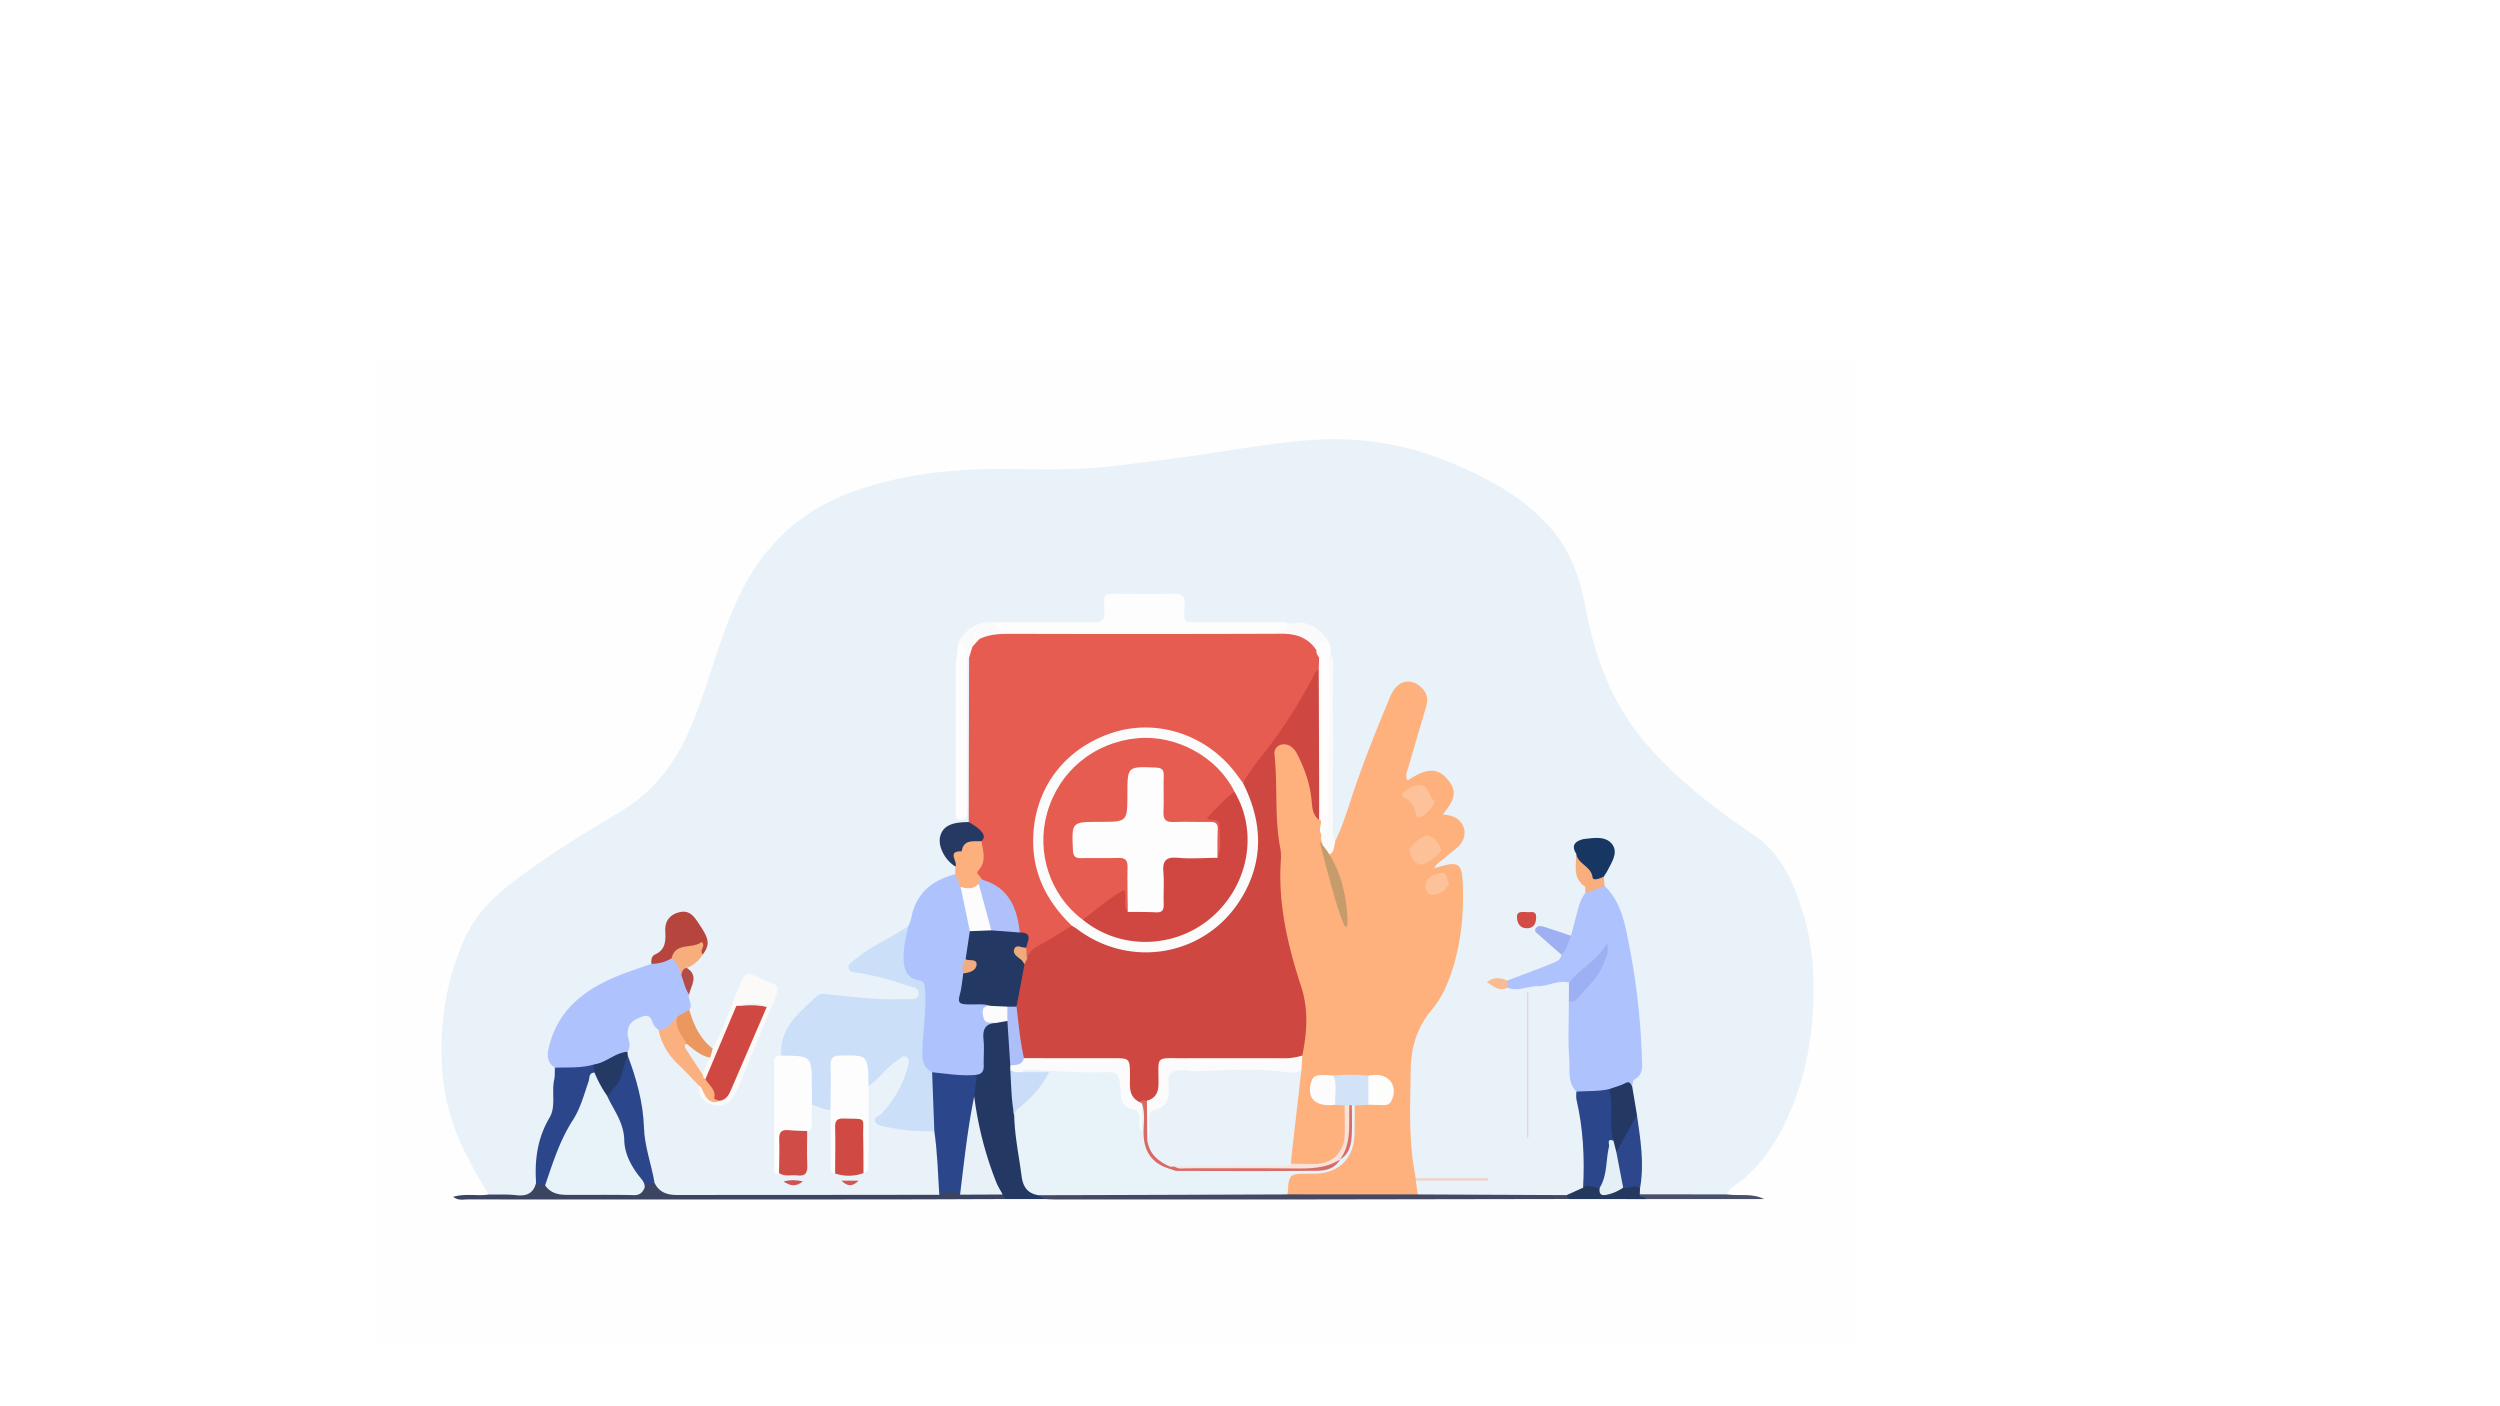 <svg id="Layer_1" data-name="Layer 1" xmlns="http://www.w3.org/2000/svg" viewBox="0 0 1920 1080"><defs><style>.cls-1{fill:#fff;}.cls-2{fill:#fefefe;}.cls-3{fill:#e9f2f9;}.cls-4{fill:#233863;}.cls-5{fill:#3c4462;}.cls-6{fill:#444862;}.cls-7{fill:#25395f;}.cls-8{fill:#4a506a;}.cls-9{fill:#feb17d;}.cls-10{fill:#e65c51;}.cls-11{fill:#cbdff9;}.cls-12{fill:#aec2fd;}.cls-13{fill:#fdfdfd;}.cls-14{fill:#2b468a;}.cls-15{fill:#2b468b;}.cls-16{fill:#fcfaf9;}.cls-17{fill:#fbfafb;}.cls-18{fill:#d04943;}.cls-19{fill:#b5453d;}.cls-20{fill:#d04c46;}.cls-21{fill:#2c478b;}.cls-22{fill:#fbb17f;}.cls-23{fill:#173661;}.cls-24{fill:#fbb07d;}.cls-25{fill:#253963;}.cls-26{fill:#243964;}.cls-27{fill:#9db0f3;}.cls-28{fill:#eb9860;}.cls-29{fill:#f8ad7d;}.cls-30{fill:#9eb0f2;}.cls-31{fill:#f9af7d;}.cls-32{fill:#eeccd1;}.cls-33{fill:#d14c46;}.cls-34{fill:#b54b46;}.cls-35{fill:#efd4cb;}.cls-36{fill:#f9bc92;}.cls-37{fill:#d15654;}.cls-38{fill:#d05250;}.cls-39{fill:#e8f2f9;}.cls-40{fill:#fbfbfb;}.cls-41{fill:#e8f1f8;}.cls-42{fill:#caddf8;}.cls-43{fill:#adbff8;}.cls-44{fill:#fbfcfb;}.cls-45{fill:#e5eff6;}.cls-46{fill:#cf4741;}.cls-47{fill:#fcfbfb;}.cls-48{fill:#d3e3f7;}.cls-49{fill:#f9e2da;}.cls-50{fill:#fdfdfc;}.cls-51{fill:#fcfcfc;}.cls-52{fill:#fdc198;}.cls-53{fill:#fdc29a;}.cls-54{fill:#fcc299;}.cls-55{fill:#233862;}.cls-56{fill:#aec1fa;}.cls-57{fill:#eeab7b;}.cls-58{fill:#f2ac7d;}.cls-59{fill:#d04842;}.cls-60{fill:#d96c67;}.cls-61{fill:#d76a64;}.cls-62{fill:#d04741;}.cls-63{fill:#c69c6d;}</style></defs><title>mobile6</title><rect class="cls-1" width="1920" height="1080"/><path class="cls-2" d="M857.77,275.19q280.23,0,560.46-.19c6.76,0,7.77,1.67,7.77,8q-.29,370.38,0,740.78c0,6.26-1,8-7.76,8q-560.46-.33-1120.92,0c-6.37,0-7.32-1.48-7.32-7.5q.28-370.38,0-740.78c0-6.61,1.19-8.43,8.21-8.42Q578,275.36,857.77,275.19Z"/><path class="cls-3" d="M375.27,917.34c-8.45-13.71-16.32-27.64-22.77-42.53a162.86,162.86,0,0,1-13.1-56.43c-1.76-33.59,3.52-66.4,17.37-97.43,8.59-19.26,23.44-33.18,39.82-45.58,25.61-19.4,53.12-35.93,80.59-52.53,19.68-11.88,34.61-28.25,45.62-48.58,12.72-23.48,19.69-49,28.17-74,8.59-25.36,18-50.3,34.33-71.89,17.82-23.6,40.77-40.13,68.74-50.41,39.31-14.46,79.94-18.12,121.33-17.75,25.29.24,50.63,1,75.81-1.85q31.64-3.63,63.22-8c30.79-4.32,61.33-10.15,92.56-12.39a230.38,230.38,0,0,1,106.38,17c29.29,12.11,57.32,26.88,78.32,51.49,14.33,16.79,21.78,37.27,25.73,58.68,7.08,38.34,19.83,73.85,45.38,104.25,24.26,28.87,53.78,51.18,84.65,72.25,21.25,14.51,30.54,37.22,37.68,60.79,6,19.66,7.9,40.18,7.68,60.39-.26,23.86-3.27,47.77-10.54,70.83-8.43,26.76-20.76,51.11-41.63,70.6-4.73,4.43-11.63,6.49-14.37,13.06a5,5,0,0,1-3.94,1.86c-20.76-.07-41.52,1-62.27-.55-2.34-1.35-2.55-3.61-2.56-6,2.42-18.67-.63-37.09-2.58-55.57-.75-7.67-4.05-15-3.55-22.83.13-1.5.07-3.29,1-4.32,8.53-9.06,6.74-20.31,5.73-30.79-2.45-25.38-4.8-50.78-10-75.86-3.16-15.23-7.28-29.71-17.14-42a13.62,13.62,0,0,1-.92-7.16c.77-4.5,3.44-8.24,5.07-12.41,4-10.13.9-14.71-10-15s-12.69,1-12.71,9.43c.46,8.22-.45,16.72,6,23.47,1.43,1.48,1.22,3.9.91,6-5.39,10.58-6.42,22.6-11.1,33.41-5,2.53-9.11-1.45-13.68-2.12-3.7-.55-7.11-2.9-11.64-2.19,4.13,8.52,14.41,10.62,17.5,19.2,0,4-2.9,6-5.87,7.11-12,4.38-23.35,10.38-35.72,13.73-3.81.46-7.49-2-11.78-.46,3.65,3.88,8.19,2.65,12.36,2.89a246.13,246.13,0,0,0,36.18-5c4-.84,8.37-2.28,10.89,2.87,1.47,4.73,1,9.58,1,14.4.91,18.61-1.27,37.29,1.58,55.85a51,51,0,0,0,3.08,12.2c5.94,24.29,8.16,48.85,5.15,73.78-3.61,6-9.26,8-15.87,8.06q-51,.07-102,0c-3.29,0-6.63.35-9.87-.69-4.28-3.42-5.63-7.42-2.43-12.3,17.85-1.22,35.71-.14,51-.59-14.65,0-31.85,0-49,0-6.07-1.84-5.38-7.29-6.08-11.81-3.64-23.66-1.28-47.5-2-71.25a74.73,74.73,0,0,1,4.16-25.72c2.37-7.23,5.4-14.16,10.3-20,18.07-21.39,23-47.27,25.28-73.94.76-8.67.35-17.46.06-26.19-.32-9.5-3.53-11.8-12.53-9.39-2.29.62-4.88,2.36-6.61-.11-2-2.88.48-5,2.41-6.89,4.13-4,9.08-7,13.1-11.1,7.49-7.63,6.15-16.14-3.86-19.89-7-2.63-7.6-5.39-3.25-10.85,4.78-6,4.59-12.24-.39-18.1s-10.92-7.11-17.88-4c-.83.37-1.63.79-2.47,1.13-3,1.22-6.1,3.88-9.23,1.37-3.41-2.74-1.92-6.66-.88-10.08,4.36-14.42,8.26-29,12.55-43.39,2.85-9.57.63-15.26-6.55-18-6.3-2.41-12,.61-15.78,9.73-8.47,20.29-16.76,40.66-24,61.44q-7.08,20.5-14.48,40.88c-1.06,2.93-1.08,9-7.45,5.56-3.18-3.93-2.34-8.61-2.35-13q-.11-57-.05-114c0-4.22.25-8.44-.44-12.62-1.24-3.72-1.13-7.78-2.74-11.41-5.4-9.19-13-14.25-24.07-13.21-3.24.3-6.47-.78-9.75-.34q-31.67.29-63.3.05c-11.51-.09-13.23-1.48-13.93-12.78-.41-6.57-3-9-9.44-8.92-12.35.22-24.71.19-37.06,0-6.23-.09-9.22,2-9.69,8.71-.82,11.51-2.47,12.9-13.8,13-23.2.12-46.41.34-69.59-.13-18.05-.35-24.69,3.53-29,17a101,101,0,0,0-1.63,18.85c0,32.18,0,64.35.07,96.52,0,3.46-.92,7.16,1.67,10.89,2.27-3.91,1.63-7.8,1.64-11.51.06-31,0-61.94.07-92.91,0-4.74-.72-9.69,2.25-14a2.12,2.12,0,0,1,3,.15c1.89,2.59,2.12,5.62,2.13,8.64.12,36.48.19,73,0,109.44a21,21,0,0,1-.71,5.35c-1.17,4.33-4.85,4.53-8.4,5.17-14.67,2.66-18.44,12.27-9.56,24.19,1.94,2.61,4.63,4.63,6.08,7.65a6.85,6.85,0,0,1-.2,5.45c-3,3.61-7.29,5.22-11.43,6.65-9.93,3.44-15.45,10.55-18.61,20.14-1.67,5-2.72,10.41-6.33,14.65-9.87,9.06-23.23,12.66-33.38,21.29-1.59,1.36-3.54,2.3-5.12,3.69s-3.91,2.42-3,5c.7,1.9,2.87,1.91,4.61,2.25,10.33,2.07,20.49,4.82,30.61,7.74A51.33,51.33,0,0,1,700.6,756c3.53,1.75,7.65,3.65,6.59,8.43-.9,4.13-5.07,5-8.7,5.09-10.82.42-21.69,1.09-32.45-.44-8.94-1.26-18-1.1-26.91-2.68-6.31-1.13-11.41,1.36-16.29,5.75C610.79,783,602.73,795.81,600.21,812c-2.36,2.95-3.07,6.39-3.09,10.07-.13,23.59.21,47.17-.1,70.76,0,2.59-.56,5.55,2.75,6.88a34.48,34.48,0,0,0,5.34.66c10.88.56,11.86-.42,12.14-11,.18-6.82-.89-13.73,1.23-20.44,3.94-6.14.74-13.84,4.36-20.05,6.1-2.7,11,.25,15.78,3.44,4.5,11,.52,22.49,1.8,33.68.49,4.32-1.42,9,2,12.87,6.42,3,13,2.16,19.47.52,5.47-8.27,2.28-17.38,2.1-26a346,346,0,0,1,1.42-38.38c6.16-9.06,14.22-16.24,22.94-22.72,2.67-2,5.75-4.07,9-1.56,3,2.3,2.8,6,2,9.19-3.3,13.42-10.28,25-19.07,35.43-4.85,5.78-4.66,7.24,3.13,8.41,8.31,1.25,16.63,2.73,25.11,2.7,3.84,0,8-.43,10.72,3.35,4.45,14.38,3.69,29.24,4.14,44a5.94,5.94,0,0,1-2.37,4.64c-2.85,1.4-5.91,1-8.89,1q-95.8,0-191.61.06c-7.9,0-15.11-1-19.28-8.85-4.17-15.68-8.39-31.32-9.17-47.75-.84-17.61-6.83-34.19-11.71-51a18.13,18.13,0,0,1-.3-4.53c.49-4.47-.41-8.92-.24-13.39.31-8.25,5.48-13.86,13.52-15.36,8.92-1.67,9.61,6.21,13.12,10.86,5,15.32,14.88,27.17,26.88,37.5,2.28,2,4.54,4,5.13,7.14,1.09,6.39,3.6,11.74,10.89,12.53,7.09.78,11.3-3.44,13.88-9.39,10.43-24,20.46-48.22,30.35-72.47,1.56-3.83.48-6.57-3.09-8.18-16.75-7.59-16.4-8.77-22.61,6.7C564,773,560.53,783,556,792.52c-2.28,4.81-3.47,10.41-8.64,13.4-8.43-4.11-13.58-11-16.55-19.68a76.48,76.48,0,0,1-2.61-9.46c-.21-4.3-1.25-8.57-.74-12.92,1.4-6.68,4-13.39-.58-19.91,2.16-5.79,9.44-6.92,11.61-12.71,4.47-9-1.47-24.34-10.8-27.76-5.57-2.05-13.8,1.91-13.38,8.18.84,12.53-6.14,20.52-13.1,29-10.24,7.11-22.78,8.75-33.73,14.29-17.6,8.91-32.57,20.27-40.27,39.17-3.71,9.09-6.09,18.23.82,27.06-.84,16.24,1,32.74-8,47.84-5.27,8.87-6.27,19.23-5.9,29.58a39.91,39.91,0,0,1-.73,10.73c-1.94,7.48-6.49,11.1-14.44,10S382.87,921.49,375.27,917.34Z"/><path class="cls-4" d="M802.66,920.88H771.94a10.66,10.66,0,0,1-4.47-3.5c-10.36-19.5-16-40.53-19.46-62.15-.75-4.68-1.85-9.37-2.06-14.16-.2-5.78.34-11.4,3.35-16.53,6.26-8.22,3.39-17.78,3.57-26.76.15-8,2.51-13.22,11.16-14,3.57-.5,7.21-2.46,10.65.43,3.21,10.8,3.9,21.86,3.47,33,0,1.56.18,3.13,0,4.69,1.31,11.13,1.58,22.35,2.69,33.49,1.6,15.73,3.27,31.46,6.33,47,1.18,6,3.76,10.62,9.65,12.94C799,917,802.58,917.11,802.66,920.88Z"/><path class="cls-5" d="M770,917.37c.64,1.17,1.27,2.34,1.9,3.51-32.54.1-65.08.27-97.63.28q-157.77.06-315.56,0c-3.09,0-6.44,1.11-10.75-2,9.79-2.81,18.72-.38,27.27-1.75,7.13.12,14.33-.31,21.38.5,7.88.91,13-1.44,15.06-9.3,3.15-1.36,5.94-.12,8.71,1.22a29,29,0,0,0,17,5.17q22.13,0,44.23,0c4.34,0,8.43-.5,11.46-4.08,2.7-2.76,5.53-5.05,9.61-2.53,3.4,7.2,9.67,9.35,17,9.35q100.86,0,201.72-.15c5.41-7.07,12.36-4,19-2.91C750.25,916,760.53,912.54,770,917.37Z"/><path class="cls-6" d="M802.66,920.88l-5.34-3c2.61-3.25,6.38-3.2,9.95-3.2,60.62,0,121.23-.41,181.85.16,29.83-.52,59.66-.15,89.49-.19,3.63,0,7.27.18,10.28,2.67l114.24.52c1.29.6,2.23,1.41,1.75,3q-97.62.17-195.23.33-99.89.07-199.78,0C807.47,921.18,805.07,921,802.66,920.88Z"/><path class="cls-7" d="M1204.88,920.87l-1.75-3,12.69-5.75c3.71-5.75,8.12-2.88,12.44-1,3,3.83,6.72,4.38,11.08,2.38,2.7-1.23,5.29-2.76,8.25-3.39,4.05.54,9.32-4.52,11.94,2.57l-.17,4.59c.64,2.74,5.65-.68,5.16,3.65Z"/><path class="cls-8" d="M1264.52,920.87c-1.16-2-4.61-.79-5.16-3.65l66.88.09c9.47,1.36,19.26-1.2,28.57,3.56Z"/><path class="cls-9" d="M1088.89,917.32l-100-.05c-5.17-13.51-1.94-18.35,12.33-18.5,7.19-.07,14.6.91,21.22-2.71,9.29-5.08,15-12.45,15.18-23.69.15-8-1.87-16.22,1.89-23.94,3.15-2.39,6.82-2.24,10.46-2.19,2.08,0,4.18-.11,6.26,0,6.23.36,10.52-1.16,10.29-8.73s-1.8-9.4-10.46-9.69c-2.09-.07-4.18,0-6.29,0-8.24.27-16.47.24-24.69,0a59.78,59.78,0,0,1-6.28,0c-6.53-.21-9,3-9,9.38,0,6.53,2.66,9.43,9.14,9.07,2.38-.13,4.79-.06,7.2,0,2.68,0,5.24.44,7.31,2.35,2.69,12.17,4.28,24.58-2.16,35.84-6.88,12-23.23,15.62-40.36,10.16-2.42-2.81-2.12-6.13-1.68-9.43,2.79-21.16,5-42.4,8.17-63.5a102.85,102.85,0,0,1,.38-11.11,112.62,112.62,0,0,0-3.2-59.52c-9.56-29.27-13.79-59.39-14.07-90.57-.21-24.81-2.33-49.82-4.29-74.7-.47-6.06-1.33-12.4,6.18-15.19,6-2.25,12.31.43,16.33,7.94a95.69,95.69,0,0,1,11.13,36c.44,4.57,1.15,8.91,3.33,12.93.66.61,1.28,1.28,1.9,1.93,2.29,3.55.68,7.59,1.45,11.33.56,3.7.64,7.53,3,10.87,3.59-.22,3-4.74,5.89-5.6,7-14.36,11.11-29.76,16.37-44.74,8-22.73,16.92-45.07,26.32-67.22,5.24-12.37,17-14,25-4.39,3.53,4.2,3.43,8.64,2,13.56-4.58,15.25-9,30.54-13.46,45.83-.89,3.06-2.87,6.07-.63,10.31,11.29-7.26,22.78-13,32.64,1.81,4.85,7.27,3.53,13.44-5.64,24.27,2.74.54,5.33.68,7.64,1.57,9.86,3.8,12.18,15,4.62,22.85-2.89,3-6.73,5.12-9.62,8.14s-7.26,4.12-9,8.78c19.69-6.16,21.49-4.57,21.89,16.82.43,23.37-2.34,46.14-10.63,68.17-3.22,8.56-7.26,16.56-13.15,23.49-11.25,13.24-16.11,28.72-16.34,45.75-.31,23.77-1.54,47.58,1.73,71.27.57,4.16,1.32,8.29,2,12.44.56.42.76.87.6,1.33s-.32.7-.5.7Q1088.12,912.07,1088.89,917.32Z"/><path class="cls-10" d="M744,631.37q.13-63.18.28-126.36c-2.11-3.6-.43-6.69,1.31-9.79a24.78,24.78,0,0,1,8.15-7.36c4.5-2.94,9.52-3.51,14.74-3.51q109.95,0,219.92,0c10,0,18.33,3.29,23.29,12.65a27.67,27.67,0,0,1,3,7.43,18.2,18.2,0,0,1-.25,8.8c-14.25,29.33-32.94,55.81-53,81.36-2,2.55-3.76,5.5-7,6.85-4.49-.64-6.25-4.49-8.5-7.55-20.21-27.56-58.34-39.3-90.63-29-36.81,11.8-58.89,42.64-59.25,79.81-.22,22,7.87,40.45,21.52,57,2.27,2.75,5.44,4.89,5.84,8.87-3.43,6.55-10.47,8.58-16.07,12.2-6.69,4.31-12.53,9.84-19.69,13.43-1.65-2.35-1.62-5-1.53-7.71,1-4.63,2.24-9.34-3.86-11.65a21.9,21.9,0,0,1-3.07-9.36c-1.82-13.33-8.4-22.87-21.13-27.92a17.6,17.6,0,0,1-5.25-3.46c-2.4-2.45-4.81-5.32-2.78-8.72,3.88-6.52,3-13.27,2-20.13C755,639.12,746.27,636.86,744,631.37Z"/><path class="cls-11" d="M717.58,868.71a148.76,148.76,0,0,1-38.33-3.55c-2.87-.67-6.69-1.22-7.37-4.33-.64-3,3.39-3.63,5.11-5.5,9.9-10.75,17.06-23.11,20.55-37.36.52-2.09,1.14-5.1-1.56-6.48s-4.19,1.35-6.16,2.54c-8.9,5.33-14.43,14.42-22.87,20.23-3.61-3.67-2.68-8.41-2.71-12.77,0-5.72-2.58-8.23-8.22-8-2.39.1-4.8.09-7.19,0-5.66-.2-8.2,2.45-8.17,8.09,0,6.89.11,13.78-.08,20.67-.1,3.53.31,7.28-2.71,10.07-5.17.31-9.45-2.92-14.36-3.63-5-6.7-2.45-14.42-2.71-21.67-.45-12.62-.16-12.63-12.6-13.6-3-.23-6-.19-8.24-2.71-1.41-21.64,14.16-33.21,27.57-45.93,2.48-2.35,6.46-1.29,9.66-1,18.78,1.83,37.51,4.33,56.45,3.52,4.33-.19,10.81,1.53,11.83-3.54,1.12-5.61-5.94-5.8-9.77-7.22a206.34,206.34,0,0,0-34.63-9.07c-3.5-.64-8.41-.44-9.31-3.73-1-3.51,3.63-5.79,6.32-7.95,12.21-9.76,26.7-15.9,39.6-24.58,2.74,4,.7,8.13.11,12.15-1.69,11.62-3.39,23,11.21,28.37,4.25,1.57,3.75,6.4,4,10.27.76,12.89-.7,25.69-1.76,38.51-.71,8.57.19,16.66,6.43,23.32,1.18,11.28,3.05,22.51,2.75,33.9C720.28,861.59,720.76,865.64,717.58,868.71Z"/><path class="cls-12" d="M1232.36,680.43c10.19,9.8,14.06,22.43,16.87,35.81A549.84,549.84,0,0,1,1261,812c.2,6.44,1.47,13.35-6.14,17.3-1,.54-.92,3.29-1.35,5-6.93-.49-12.88,3.24-19.41,4.56-7.86,1.65-15.72,3.21-23.43-.59-6.93-6.94-4.86-16.22-5.45-24.38-1.07-14.86-.33-29.84-.35-44.78,11.93-10.16,22.54-21.31,27.5-37.53-8.57,9.11-17.19,17-27.35,23.05-8.33-2.23-15.83,2.89-23.89,2.74-7.85-.15-15.45,4.44-23.43,1.13a4,4,0,0,1,0-5.45c11.64-4.42,23.34-8.69,34.87-13.38,2.83-1.15,6.21-2.56,6.63-6.53,1.23-5.46,2.26-11,7.36-14.53q2.7-10.27,5.41-20.55c1.16-4.37,2.6-8.61,5.56-12.16C1221.67,682,1226.11,678.76,1232.36,680.43Z"/><path class="cls-12" d="M715.87,823.48c-5.88-3.11-7.58-7.75-7.52-14.53.16-16.19,3.24-32.23,2.08-48.47-.29-4.16-.14-7-5.83-7.94-7-1.11-10-6.95-10.52-13.85-.77-9.41,1.5-18.41,3.6-27.44a39.85,39.85,0,0,0,2.08-5.9c3.59-19,15.77-29.35,33.84-33.86,3.86,2,4.21,6.13,5.79,9.52,3.6,11.06,5.53,22.49,7.62,33.89a95.22,95.22,0,0,1-3.53,21.81,34.53,34.53,0,0,0-1.66,11.09c.64,6.28-4.27,13.18-.88,18.35,3.48,5.33,11.25,1.1,16.86,2.91a5.77,5.77,0,0,1,3.59,2.43c-5.63,8-5.61,8.09,3.24,14.21-8.55.5-10,5.55-9.27,13,.67,6.52-.05,13.17.15,19.76.11,3.94-1.3,6.29-5.27,6.93C738.5,829.79,727,829.31,715.87,823.48Z"/><path class="cls-12" d="M426.17,820c-5.52-3.65-6.26-8.39-4.84-14.75,5.82-26.09,22.95-41.85,46.17-52.69,10.65-5,21.84-8.34,32.81-12.37,4.26-3.26,9.36-4.14,14.43-5.12,7.82,1.08,8.38,7.89,10.61,13.39a43.87,43.87,0,0,1,3.85,15.35c-1.15,3.9,3.24,7.74.14,11.67-.63,4.28-4.8,4.83-7.41,7-5,3.51-7.34,12.13-16.13,8.65-1.22-1.27-2.77-2.36-3.58-3.86-2-3.75-2.41-9-9.19-6.45-5.95,2.25-10.67,4.61-11,12.19-.23,4.92,3.46,9.9-.17,14.73a94.29,94.29,0,0,1-27.46,12.55C445,822.32,435.52,824.62,426.17,820Z"/><path class="cls-13" d="M764.73,477.9c24.69,0,49.38-.22,74.07.09,6.73.08,9.73-1.28,9.44-8.88-.54-13.92-2.07-12.94,13-13,13.25,0,26.51.32,39.74-.13,6.61-.22,9,1.65,8.84,8.57-.39,14.44-2.2,13.23,13.58,13.27q32.07.09,64.14.06c3.29,6.13.67,8.15-5.45,8.09-10.23-.1-20.46,0-30.69,0q-86.21,0-172.41,0c-3.59,0-7.19.18-10.74-.85C764.24,484,762.44,482,764.73,477.9Z"/><path class="cls-14" d="M715.87,823.48c11.43,1.18,22.81,3.11,34.37,2q-1,8.29-2,16.61c.22,21-4.33,41.38-6.72,62-.54,4.63-.53,9.66-4.17,13.43-5.32-4.23-10.64-1.56-16,0-1-16.3-1.44-32.63-3.79-48.82Z"/><path class="cls-13" d="M600,810.73c23.48.13,23.47.13,23.49,23.51,0,4.82,0,9.64.06,14.47q0,7-.08,14c0,2.66.24,5.46-3.5,5.93-2.89,2.62-6.52,2.9-10.07,2.66-7.16-.48-9.13,3.06-9.2,9.67s1.92,13.7-2.38,19.89c-4.23,2.11-3.7-1.6-3.71-3.45-.12-27.17,0-54.35-.14-81.53C594.42,811.88,596.4,810.62,600,810.73Z"/><path class="cls-13" d="M637.87,852.34c0-11.36.31-22.73,0-34.07-.2-6,2-7.56,7.78-7.64,21.13-.29,21.13-.49,21.35,23.63q0,29.78-.06,59.55c0,5.32-.07,5.32-3.76,7.13-5.12-9.36-1.66-19.49-2.52-29.24-.43-4.8-.52-9.08-7-9.29-5.77-.19-9.33,1.41-9.26,7.94s.12,13.27-.08,19.9c-.12,3.84.52,8-2.85,11-4.94-1-3.35-5-3.38-7.93C637.84,879.65,637.89,866,637.87,852.34Z"/><path class="cls-14" d="M426.17,820c10.18-.38,20.45.44,30.4-2.59,1.92,2.35,1.27,4.81.34,7.29-8,27.46-24.93,51.09-33.62,78.26-.9,2.81-1.68,5.82-4.65,7.39a11.48,11.48,0,0,1-6.93-1.81c-1.19-17.73,1-34.44,10.41-50.34,5-8.46,1.35-19.5,3.52-29.2C426.29,826.11,426,823,426.17,820Z"/><path class="cls-14" d="M1210.66,838.33c8.36-.53,16.8,0,25.06-1.86,3.86,2.79,4.32,6.95,4.3,11.17,0,8.92.4,17.82.47,26.73-4.32,8.87-3.25,18.85-5.69,28.1-1,3.83-.57,8.77-6.21,9.7-4.26.41-8.49-3.53-12.77-.08,1.23-22.75.1-45.31-5.08-67.58C1210.28,842.55,1210.67,840.39,1210.66,838.33Z"/><path class="cls-15" d="M502.69,908.32c-3.33-.37-5.71,1.21-7.62,3.75-11.22-11.94-18.18-25.84-18.84-42.4-.22-5.72-3-10.22-5.65-14.89-2.36-4.1-5.65-7.82-5.51-13,4.84-9.19,12-17.24,13.41-28.13.2-1.61,1.2-3.5,3.67-2.89,6.64,17.79,11.77,35.89,12.41,55.08C495,880.39,500.25,894.11,502.69,908.32Z"/><path class="cls-13" d="M743,505q0,56-.08,112c0,2.41,0,4.82-.06,7.23-.13,3.11-1.6,5.2-4.9,5.33-4,.16-4-2.75-4-5.57q0-20.32,0-40.65c0-22.29.23-44.58-.11-66.86-.12-7.58,1.37-14.9,2-22.34C743.68,493.18,744.76,494.81,743,505Z"/><path class="cls-16" d="M547.39,805.28c8.18-15.42,13.87-31.9,20.47-48,4.38-10.65,5.24-11,15.63-6.27,1.09.51,2.16,1.07,3.28,1.51,12.3,4.81,12.29,4.79,7.58,16.2Q581,801,567.73,833.27c-.92,2.22-2.05,4.35-3.18,6.48-3.53,6.66-8.51,10.9-16.61,9-7.88-1.82-11.33-7.15-11.18-15,3.78,0,4.53,3.4,6.27,5.69,2.48,3.24,5.2,6,9.79,3.77,4-2.08,6.06-5.76,7.76-9.63,7.81-17.84,15.16-35.87,22.82-53.78.7-1.64,1.39-3.33.94-5.17-5.73-2.13-11.34-2.48-16.82.61-7.72,14.21-13,29.46-19.67,44.13-1.58,3.5-2.45,7.42-5.84,9.86-2.44.15-3.06-1.55-3.53-3.43-.34-5.27,2.38-9.55,4.56-14A13.37,13.37,0,0,1,547.39,805.28Z"/><path class="cls-17" d="M743,505c-.37-5,.58-10.81-7.22-10.83q9-17.92,28.93-16.25c0,2.53.28,4.58,3.29,5.6a32.1,32.1,0,0,0,10.63,1.61q99.95,0,199.9,0c5.21,0,10.05.25,9-7.23,4.27,2.28,8.7-.52,12.94.34,8.58,1.76,14.91,6.86,19.63,14.09-3,2.38-5.42,5.51-9,7.18-6.28-9.59-15.25-12.82-26.55-12.79q-103.95.38-207.9.07c-8.46,0-16.74.18-24.5,4-5.3-1.27-3.62,3.8-5.3,5.82-.85,2.8-1.71,5.59-2.56,8.39C743.85,505,743.44,505,743,505Z"/><path class="cls-18" d="M641.38,901.23c0-11.68.33-23.37,0-35.05-.15-5.38,1.24-7.32,7-7.15,17.83.53,14.2-1.47,14.55,14.06.21,9.28.17,18.57.24,27.85A32.73,32.73,0,0,1,641.38,901.23Z"/><path class="cls-13" d="M1011.08,499.51c1.78-3.91,3.44-8,9-7.18,2.22,3.34,1.87,7.13,1.87,10.85,1.39,43.18-.3,86.37-.09,129.55,0,4.51.07,9.6-7.1,8-2.52-3.45.27-7-.22-10.5-2.62-4-2.4-8.56-2.4-13.06,0-30.57.17-61.14-.15-91.71-.07-6.86,3.65-13.45,1.1-20.37C1011.92,503.38,1010.65,501.76,1011.08,499.51Z"/><path class="cls-19" d="M515.78,736a30.4,30.4,0,0,1-15.47,4.24c-.32-2.87.06-6,2.71-7.17,8.4-3.73,8.24-10.72,7.9-18.13-.31-6.77,2.75-11.75,9.28-13.9,6.36-2.08,10.5-.45,14.82,5.83,9.36,13.62,10.91,17.61,4.79,26.11-4.27-.9-1.94-4-2.14-5.85C529.75,728.29,521.9,730.11,515.78,736Z"/><path class="cls-20" d="M598.28,900.88c.08-8.64.46-17.29.14-25.92-.2-5.57,1.87-7.53,7.27-7,4.73.47,9.49.48,14.24.7,0,8.64-.37,17.31.07,25.93.3,6-1.29,9-7.82,8.14C607.55,902.08,602.58,904,598.28,900.88Z"/><path class="cls-21" d="M1259.53,912.63c-4.16-3.75-8.69,1-12.94-.54-5.15-7.94-5.44-17.14-6.86-26.06,3.07-9.74,9.14-18,13.22-27.31.7-1.58,2-3,4.19-2.67C1259.83,874.83,1263,893.59,1259.53,912.63Z"/><path class="cls-22" d="M552.87,845.41c-6,2.9-9.54-.63-12-5.19-1.23-2.28-1.57-5-4.08-6.47-5.39-5.53-10.65-11.2-16.21-16.56-7.51-7.26-12.7-15.74-14.75-26,7-.42,10.42-5.79,14.37-10.42,1.48,7.32,5.38,13.67,8.26,20.43,1.23,9.39,9.87,15.31,11.51,24.51a3,3,0,0,0,1.83,3.07C550,831.31,549.43,839.68,552.87,845.41Z"/><path class="cls-4" d="M1257.14,856.05l-15.76,28.89c-3.45-2.27-4.64-5.11-2.24-8.86-2.53-8.4-1.64-17-1.62-25.6a43.25,43.25,0,0,0-1.8-14c4.2-1.51,8.6-2.62,12.53-4.64,3.49-1.78,4,.66,5.26,2.53Z"/><path class="cls-23" d="M1210.57,655.72c-3.83-6.06-1.37-9.4,4.82-11.12a7,7,0,0,1,.88-.2c7.84-.86,17-2.62,22,4.17,4.62,6.28-.47,13.7-3.74,20.11-.81,1.59-1.88,3.06-2.83,4.59-2.87,5.13-7.25,4.61-10.16,1.1C1217,668.84,1210.75,663.94,1210.57,655.72Z"/><path class="cls-24" d="M737.78,681.17q-2.1-4.83-4.18-9.68c0-2,.11-3.94.16-5.91-2-4.21-6-8.93-.76-12.82,6-4.45,11.13-13.14,20.81-6.72,1.11,7.72,4.09,15.51-2.48,22.58-2.2,2.36,1.51,4,2.21,6a7,7,0,0,1-1.12,5.32C747.9,684.62,743.13,686.47,737.78,681.17Z"/><path class="cls-25" d="M753.81,646c-6.21.41-13.73-1.72-15.24,7.82-11.94-.33-2.58,8.07-4.81,11.72-8.15-5-13.59-15.71-11.72-23.13,2-7.86,8.39-11.09,21.94-11.08,3.42,2.14,7,4,9.7,7.19C755.87,641.16,756.5,643.49,753.81,646Z"/><path class="cls-17" d="M1014.75,640.69c5.58-.53,5.37-4.61,5.37-8.63,0-12.89-.22-25.79,0-38.68.41-19.71,1.79-39.42,1.45-59.1-.15-8.43-.32-17-1.19-25.43-.22-2.16-.55-4.19,1.52-5.67,2.93,2.69,1.72,6.22,1.73,9.39q.12,61,.07,122.08c0,3.9-.46,7.88,1.78,11.43-1,3.9-.93,10.1-5.38,10.17-5.24.08-3.22-6.74-5.09-10.23C1014.29,644.6,1014.81,642.49,1014.75,640.69Z"/><path class="cls-26" d="M482.15,810.77c-3.84,7.83-3.71,17.25-10.09,24.15-2,2.14-3.21,5-5.86,6.58-6.39-4.19-10.6-9.56-9.62-17.74a9.07,9.07,0,0,1,0-6.35c9.13-1.37,15.86-9,25.27-9.64C482,808.77,482.05,809.77,482.15,810.77Z"/><path class="cls-27" d="M1205,754.69c8.13-11,21.72-16.33,29.16-30.41,1.88,7.05-.75,10.93-2.18,14.86-4.19,11.57-13.43,19.52-21.24,28.47-1.51,1.74-3.78,1.57-5.89,1.56Z"/><path class="cls-28" d="M527.44,801.68c-3.8-6.5-9.66-12.29-7.27-20.94q4.59-2.62,9.17-5.26c3.35,11.54,8.12,22.23,18,29.8-.64,2.36-1.27,4.72-1.91,7.09C538,813.46,531.52,809.62,527.44,801.68Z"/><path class="cls-29" d="M515.78,736c3-12.79,16.17-6.85,23-12.57,3.84,2.83-2.23,6.68,1,9.54a24.53,24.53,0,0,1-12.42,10.43c-.68,2.34-1.49,4.59-4.12,5.47C521.53,744.09,520.46,739,515.78,736Z"/><path class="cls-30" d="M1206.57,718.67c-2.37,4.88-3,10.67-7.36,14.53-5.86-5.11-11.77-10.15-17.52-15.38-1.35-1.23-4-2.5-2.16-5,1.4-1.88,3.81-1.83,5.83-1.19C1192.46,713.86,1199.51,716.3,1206.57,718.67Z"/><path class="cls-31" d="M1210.57,655.72c1.08,8,11.5,9.4,12.53,18.13.34,2.89,5.67.85,8.6-.59l.66,7.17L1217.54,686c-.13-1.78.43-4.54-.49-5.18C1207.58,674.19,1210.59,664.6,1210.57,655.72Z"/><path class="cls-32" d="M1173.75,762.26V873.8h-.91V762.25Z"/><path class="cls-33" d="M1172.43,700.44c2.61.75,7.49-2.11,7.33,4.31-.12,5-2.19,8.25-7.36,8.15-4.51-.09-6.84-3-7.33-7.52C1164.43,699.32,1168.7,700.57,1172.43,700.44Z"/><path class="cls-34" d="M523.27,748.82c.54-2.45,1-5,4.12-5.47,9.64,6,3.33,13.45,1.81,20.46C526,759.3,525.2,753.83,523.27,748.82Z"/><path class="cls-35" d="M1087.37,906.82c0-.68-.07-1.35-.1-2h55.63c0,.68,0,1.35,0,2Z"/><path class="cls-36" d="M1157.71,753.11c0,1.82,0,3.63,0,5.45-6.24,3.23-10.41-1-15.9-4.2C1147.4,749.91,1152.5,750.94,1157.71,753.11Z"/><path class="cls-37" d="M646.26,906.75H659.4C654.52,911.84,650.36,910.87,646.26,906.75Z"/><path class="cls-38" d="M616.64,907.27c-5.31,4.29-9.35,3.7-14.89.12C607.21,906,611.25,906.15,616.64,907.27Z"/><path class="cls-39" d="M1040.5,849c-.07,7.18-.1,14.36-.23,21.54-.33,19.11-11.9,30.67-30.86,30.87-1.2,0-2.4,0-3.6,0-15.94,0-15.94,0-16.89,15.9q-54.23.19-108.45.38-41.58.14-83.15.23c-8.22-1.49-11.69-6.43-12.75-14.72-2-15.51-5.31-30.84-5.65-46.54-1.67-4.84,1.85-7.12,4.79-9.65a94.21,94.21,0,0,0,18.07-21.17c-5.76-1.82-13,3.7-17.23-4,5.49-4.71,12.21-3.28,18.17-2.57,15,1.79,30.06,1.3,45.1,1.55,11.26.19,13.1,1.54,14.75,12.56,1.12,7.42,2.47,13.93,10.5,17.39,5.4,2.33,2.17,8,3,11.77.9-4.63-1.19-9.74.07-14.81,4.74-1.83,4.51,2.08,4.82,4.56.67,5.34.27,10.74.29,16.12.08,16.63,3.17,21.17,18.85,27.48,2.57,1.15,5.31,1,8,1q50.18,0,100.36,0c6.52,0,12.59-1.18,17.46-5.93.68-.75,1.4-1.48,2.11-2.21,6-5,7.35-11.72,7.79-19,.42-7-1.74-14.22,1.92-20.91A2.2,2.2,0,0,1,1040.5,849Z"/><path class="cls-40" d="M877,847.46v22.16c-2.66-3.75-1.86-6.59-1.73-9.12.24-4.73-.44-7.87-6.2-8.78-5.31-.85-7.87-5.16-8.33-10.48-.16-1.8.06-3.64-.17-5.42-1.58-12.37-1.61-12.65-14.3-12.31-17.48.48-34.85-1-52.26-1.8-3.16-.14-6.71-1.16-9.43,1.67-3.56,2.65-6.54,2.45-8.69-1.78,0-1.14,0-2.29,0-3.43,3.78-3,8.2-5,12.37-7.38,23.41-1.9,46.84-.94,70.25-.57,8.33.13,11.59,4.42,12,13.81.32,7.23,0,14.49,5.09,20.49A9,9,0,0,1,877,847.46Z"/><path class="cls-41" d="M737.32,917.52c3.13-25.23,5.73-50.53,10.89-75.47a272.67,272.67,0,0,0,16.88,65.83c1.29,3.3,3.29,6.33,4.95,9.49Z"/><path class="cls-42" d="M775.92,821.6c2.63,1.91,5.64,1.95,8.69,1.78h21.06c-5.55,11.06-13.07,19.21-21.67,26.37-2.39,2-4.72,3.57-5.08,6.87C776.69,845.05,776.58,833.3,775.92,821.6Z"/><path class="cls-43" d="M786.41,812.67c-1.5,5.65-6.25,5.09-10.51,5.5q-1.11-17-2.23-34.09c-3-3.64-2.71-7.44-.57-11.33,2.48-2.07,5.13-2.14,7.91-.68A90,90,0,0,1,786.41,812.67Z"/><path class="cls-44" d="M773.66,773.07c0,3.67,0,7.34,0,11l-9,1.62c-3.34-1.22-8.16,1.91-9.54-5-1.22-6.12.07-8.25,5.95-8.19C765.38,769.56,769.6,769.42,773.66,773.07Z"/><path class="cls-39" d="M456.58,823.76a93.32,93.32,0,0,0,9.62,17.74c.91,1.86,1.76,3.74,2.75,5.55,4.95,9,10.26,17.5,10.5,28.75.2,10.06,5.15,19.45,11.52,27.65,2,2.55,4.49,4.92,4.1,8.62-1.56,3.8-3.64,5.91-8.53,5.79-17.14-.42-34.3-.09-51.46-.22-6.43,0-12.48-1.44-16.44-7.29,5.9-17.2,11.26-34.56,21.31-50.1,5.84-9,8.57-19.66,12.12-29.82C452.9,828.05,452,823.87,456.58,823.76Z"/><path class="cls-45" d="M1239.14,876.08q1.11,4.44,2.24,8.86,2.61,13.57,5.21,27.15a33.34,33.34,0,0,1-12.95,5.54c-4.81,1-5.6-1.58-5.05-5.46,6-9.77,4.58-21.2,7.17-31.72C1236.15,878.86,1233.63,874,1239.14,876.08Z"/><path class="cls-46" d="M786.41,812.67c-3-13-4.07-26.34-5.74-39.57-1.72-11.19,2-21.62,4.51-32.23.62-1.79,1.48-3.4,3.35-4.2,1.57-4.94,4.56-8.13,9.42-10.62,8.7-4.44,16.82-10,25.19-15.1,3.84-1.65,6.23,1.21,8.88,3,33.24,22,71.65,19.86,103.08-5.8,26.5-21.65,35.54-61.43,21.85-95.75-1.39-3.49-4.34-6.77-2.34-11,6.78-12.67,16.78-23,25-34.68a390.49,390.49,0,0,0,30.12-49.51c.62-1.24,2-2.08,3.07-3.1.29.53.81,1.06.81,1.59-.08,38,.79,76.09-.41,114.12-4.75-3.53-5.4-8.71-5.81-14.07-1-13.09-5.33-25.22-11.24-36.81a15.83,15.83,0,0,0-4.57-5.5c-5.71-4.13-13.52-.81-12.79,5.89,2.54,23.34,0,47,4.1,70.17a40.05,40.05,0,0,1,.91,9.85c-2.61,34,5.1,66.43,15.45,98.17,5.91,18.1,4.49,35.39.93,53.18-3.87,5-9.48,4.66-14.88,4.68-25.94.08-51.87,0-77.81,0-14.54,0-14.62,0-15,14.37-.2,7.32-1.37,13.9-9.33,16.84-2.66.86-5.26-1.14-7.93-.15-8.94-4.4-7.35-12.64-7.4-20.26-.08-13.5-.08-13.51-13.69-13.5Z"/><path class="cls-3" d="M999.47,821.84q-3.63,31.49-7.26,63c-.34,3-.5,5.92-.75,8.88-1.14,6.07-6.07,3.8-9.4,3.82-25.77.21-51.55.13-77.31.11a20,20,0,0,1-4.75-.42c-10.68-3.73-19.47-9.17-19.72-22.19a47.13,47.13,0,0,0,.29-11.68c-.54-6.66,1.25-11.44,7.75-14.59s6.28-9.66,6.63-15.7c.58-9.88,4-13.9,13.79-13.72,29.4.55,58.85-1.91,88.19,1.67A8.1,8.1,0,0,1,999.47,821.84Z"/><path class="cls-47" d="M999.47,821.84c-3.83,2.56-8.25,2-12.27,1.47-22.61-3.11-45.21-1.42-67.83-.56-4.43.17-9-1.33-13.34-.89-5.82.58-9.55,2.71-8.62,10.54,1,8.08.54,17.26-10.36,20-4.16,1-4.42,4.12-4.66,7.62-.37,5.3,1.45,10.79-1.26,15.9-2.37-10.18-2-20.39-.26-30.61,7-1.86,8.89-6.87,8.88-13.58,0-21.31-2.85-19,19.41-19q38-.11,75.92,0a46.09,46.09,0,0,0,15.1-2.06C999.94,814.38,999.71,818.11,999.47,821.84Z"/><path class="cls-48" d="M1040.5,849l-2.31-.17a5,5,0,0,1-2.12,1.28,4.36,4.36,0,0,1-3.44-1.16l-7.12-.48c-4.16-7.24-2.74-14.85-1.53-22.46a144.32,144.32,0,0,1,26.94.08c4.07,7.46,4,14.93,0,22.39Z"/><path class="cls-49" d="M1032.63,848.9l3.67-.1c1.64,14.58,3.61,29.22-7.14,41.68l.1-.09c-7.52,6.19-16.07,8.37-25.85,8.26-31-.36-61.92-.06-92.87-.26-2.76,0-6.78,2.33-8.35-2.46,26.38-.06,52.76-.08,79.14-.25,3.43,0,7.29,1.34,10.13-2,6.27.09,12.54.31,18.81.23,12.67-.15,22-9.11,22.44-21.75C1033,864.42,1032.68,856.66,1032.63,848.9Z"/><path class="cls-50" d="M1050.93,848.43q0-11.2,0-22.39c1.78-.18,3.55-.5,5.33-.53,11.51-.22,17.5,9.64,12.27,20.08-1.27,2.53-3.43,3.16-5.94,3.12C1058.7,848.66,1054.81,848.53,1050.93,848.43Z"/><path class="cls-51" d="M1024,826c3.2,7.31.86,15,1.53,22.46-1.5.1-3,.28-4.5.3-12.74.18-17.94-7.37-13.45-19.34,1.19-3.17,3.86-3.63,6.52-3.75C1017.36,825.47,1020.68,825.83,1024,826Z"/><path class="cls-52" d="M1096,641.73c6,1.1,9.14,5.57,10.65,10.77.83,2.87-12.38,12.4-15.89,11.49-5.2-1.33-7.34-5.94-8.3-10.58C1081.74,650.2,1092.33,641.59,1096,641.73Z"/><path class="cls-53" d="M1102.15,615.27a25.7,25.7,0,0,1-11.33,12.31,2.32,2.32,0,0,1-3.36-1.9c-.75-6.14-4-10.38-9.3-13.35-1.35-.75-2.14-2.9-.75-3.78,4.68-3,9.8-7.19,15.35-5.17C1097.81,605.22,1097.22,612.67,1102.15,615.27Z"/><path class="cls-54" d="M1112.87,678.11a14.13,14.13,0,0,1-11.67,9.13c-4.89.65-6.89-4.28-6.34-7.87.94-6.16,7-8.23,12.06-8.85C1111.28,670,1111,675.46,1112.87,678.11Z"/><path class="cls-17" d="M1013.2,629.77q-.19-57.85-.4-115.71c.1-3,.19-6,.28-9,2.1,1.89,1.6,4.41,1.6,6.77q0,59.18-.15,118.36A4.77,4.77,0,0,0,1013.2,629.77Z"/><path class="cls-40" d="M954.61,601.35c15.15,30.06,16.35,60.13-1.75,89.26C925.67,734.39,868,744.5,826.94,713.29a44.47,44.47,0,0,0-3.8-2.34c-18.23-17.7-29.59-38.51-29.68-64.57-.14-39.33,23.11-71.32,60.91-83.64,34.89-11.36,73.67,1.91,96,32.85C951.75,597.52,953.19,599.43,954.61,601.35Z"/><path class="cls-55" d="M786.83,740.59q-3.09,16.26-6.16,32.51l-7,0L761,772.53c-5.86-1.93-11.93-.89-17.89-1.15-5-.22-8-.5-6.1-7,1.63-5.42,1.91-11.24,2.78-16.88,3.31-3.12,10.95-5.51,1.79-10.7l3.23-21.7c4.73-4.28,10.51-2.69,16-2.87,7.66.06,15.55-1.16,22.34,3.9,10.64,0,5.89,6.65,5,11.62-1.55,1.85-4.46,1-6,2.94C783.28,734.29,787.79,736.17,786.83,740.59Z"/><path class="cls-56" d="M783.17,716.18l-21.8-1.67c-7.08-10.89-10.92-22.66-9.76-35.78,0-1.64.29-3.19,1.93-4.07.46.37.86.94,1.39,1.11C774.94,681.86,781.26,697.48,783.17,716.18Z"/><path class="cls-57" d="M786.83,740.59c-.83-1.16-1.45-2.57-2.51-3.43-2.75-2.22-6.81-4.56-5.45-8.17,1.66-4.41,6.15-.67,9.33-1.19l.33,8.87Z"/><path class="cls-13" d="M746.83,496.62c0-2.33-.2-4.68,0-7,.13-1.8,1-3.75,3-3.62,3.09.19,1.81,3,2.29,4.8Z"/><path class="cls-51" d="M751.61,678.73q4.88,17.88,9.76,35.78l-16.52.64-7.08-34C742.78,682.57,747.63,683.08,751.61,678.73Z"/><path class="cls-58" d="M741.62,736.85c3,1.17,8.7-.74,8.39,4s-5.57,6.21-10.18,6.73C739,743.75,738.68,740,741.62,736.85Z"/><path class="cls-59" d="M552.87,845.41c-1.65-.48-4.56-.83-4.28-2.35,1.26-6.65-4.39-9.65-6.82-14.31l23.71-56.19c7.83-.59,15.68-2,23.4.75q-13.56,31.49-27.15,63C560,840.38,558.11,844.57,552.87,845.41Z"/><path class="cls-3" d="M527.44,801.68c5.48,4.47,10.8,9.19,18,10.69a35.43,35.43,0,0,0-5.54,13.31q-6.68-10.17-13.34-20.33C525.65,803.89,525.64,802.55,527.44,801.68Z"/><path class="cls-3" d="M588.88,773.31c-7.75-1.68-15.57-1.45-23.4-.75C573.36,770.43,581.22,769,588.88,773.31Z"/><path class="cls-60" d="M902.19,895.93c2.94,2.26,6.38,1.32,9.6,1.33,27.36.07,54.73-.21,82.09.13,12.4.16,24.5,0,35.38-7-3.78,7-10.75,8.72-17.48,8.78-36,.35-72,.18-108,.09-1.68,0-3.35-1-5-1.48-.63-.42-.83-.82-.6-1.21s.43-.58.65-.58Z"/><path class="cls-61" d="M898.75,896c0,.6,0,1.19,0,1.79C885.56,894,879,885.42,878.29,872.07c-.4-8.2,1.6-16.54-1.26-24.61l-1.81-1c1.58-1.89,3.69-1.16,5.65-1.15q.14,15.3.26,30.61C882.74,886.33,889.59,892.17,898.75,896Z"/><path class="cls-60" d="M1029.16,890.48c9.24-12.72,6.49-27.49,7.14-41.68l1.89,0c0,7.5.36,15,0,22.49S1036.62,886.18,1029.16,890.48Z"/><path class="cls-10" d="M831.47,706.3c-25-18.72-35.91-51.59-27.24-82.07,9.09-31.94,35.86-54.1,69.21-57.27,30-2.85,61.57,14.47,74.59,40.95-2.29,6.59-8.37,10-12.62,14.9-1.8,2.09-3.82,3.23-.06,6.07,4.51,3.4,5.52,24.09,2.18,28.82-1.48,2.09-2.92,1.46-4.07-.51-1.52-3.76-1.14-7.71-1.25-11.61-.28-10.41-.85-11-11.6-11.15-5.73-.08-11.47.18-17.19-.13-9.63-.51-12.27-3.09-12.75-12.59-.35-6.92-.28-13.87-.1-20.78.21-8.15-5.06-8.15-10.86-8.17s-11,.51-10.79,8.41c.15,6.32.16,12.65-.07,19-.39,11.23-3,13.85-14,14.21-5.73.19-11.46,0-17.19.08-9.44.19-10.35,1.14-10.37,10.4,0,9.74,1.09,10.93,10.75,11.16,6,.14,12.07-.2,18.09.17,9.47.56,12.42,3.3,12.63,12.77s1,19.27-.65,28.83c-1.62,3.74-3.38,4-5.21.12-1.41-3,.13-6.59-1.82-9.79C849.83,692.06,843.54,704,831.47,706.3Z"/><path class="cls-62" d="M831.47,706.3c10.61-7.59,20.21-16.63,31.91-22.88,2.52,5.84-1.34,12,2.68,17,4.38-3.63,9.68-2.92,14.69-2.78,6.8.18,9.91-2.56,9.74-9.5s-.3-13.81.14-20.7c.55-8.86,2.65-11.41,11.63-11.22,10.92.23,22.18-2.84,32.71,2.56,3.88-8.26,1.52-17,1.56-25.44,0-5.85-6.54-1.91-9.62-5,6.86-7.1,13.18-14.55,21.12-20.42,18.56,31.22,11,72.23-17.86,96.9C901.87,729,859.85,729.63,831.47,706.3Z"/><path class="cls-13" d="M935,658.76c-10.18.09-20.42,1-30.51,0-9.62-.87-11.81,2.79-11,11.51.73,8-.08,16.15.21,24.22.17,4.6-1.22,6.45-6,6.18-7.17-.41-14.36-.23-21.55-.31-.1-11.45-.45-22.9-.2-34.34.13-5.61-1.93-7.35-7.38-7.14-9.33.35-18.7-.06-28.05.17-4.45.12-6.26-1-6.5-6-1-21.87-1.21-21.86,20.5-21.86,21.29,0,21.29,0,21.32-21.07,0-21.68,0-21.53,21.69-20.63,4.65.19,6.38,1.46,6.22,6.23-.3,9.34.21,18.7-.19,28-.27,6.1,2.13,7.79,7.91,7.56,9.34-.36,18.7.12,28-.06,4.29-.09,5.91,1.46,5.75,5.76C934.9,644.29,935,651.53,935,658.76Z"/><path class="cls-63" d="M1013.5,646.5s18.82,17.44,21.18,56.2S1013.5,646.5,1013.5,646.5Z"/></svg>